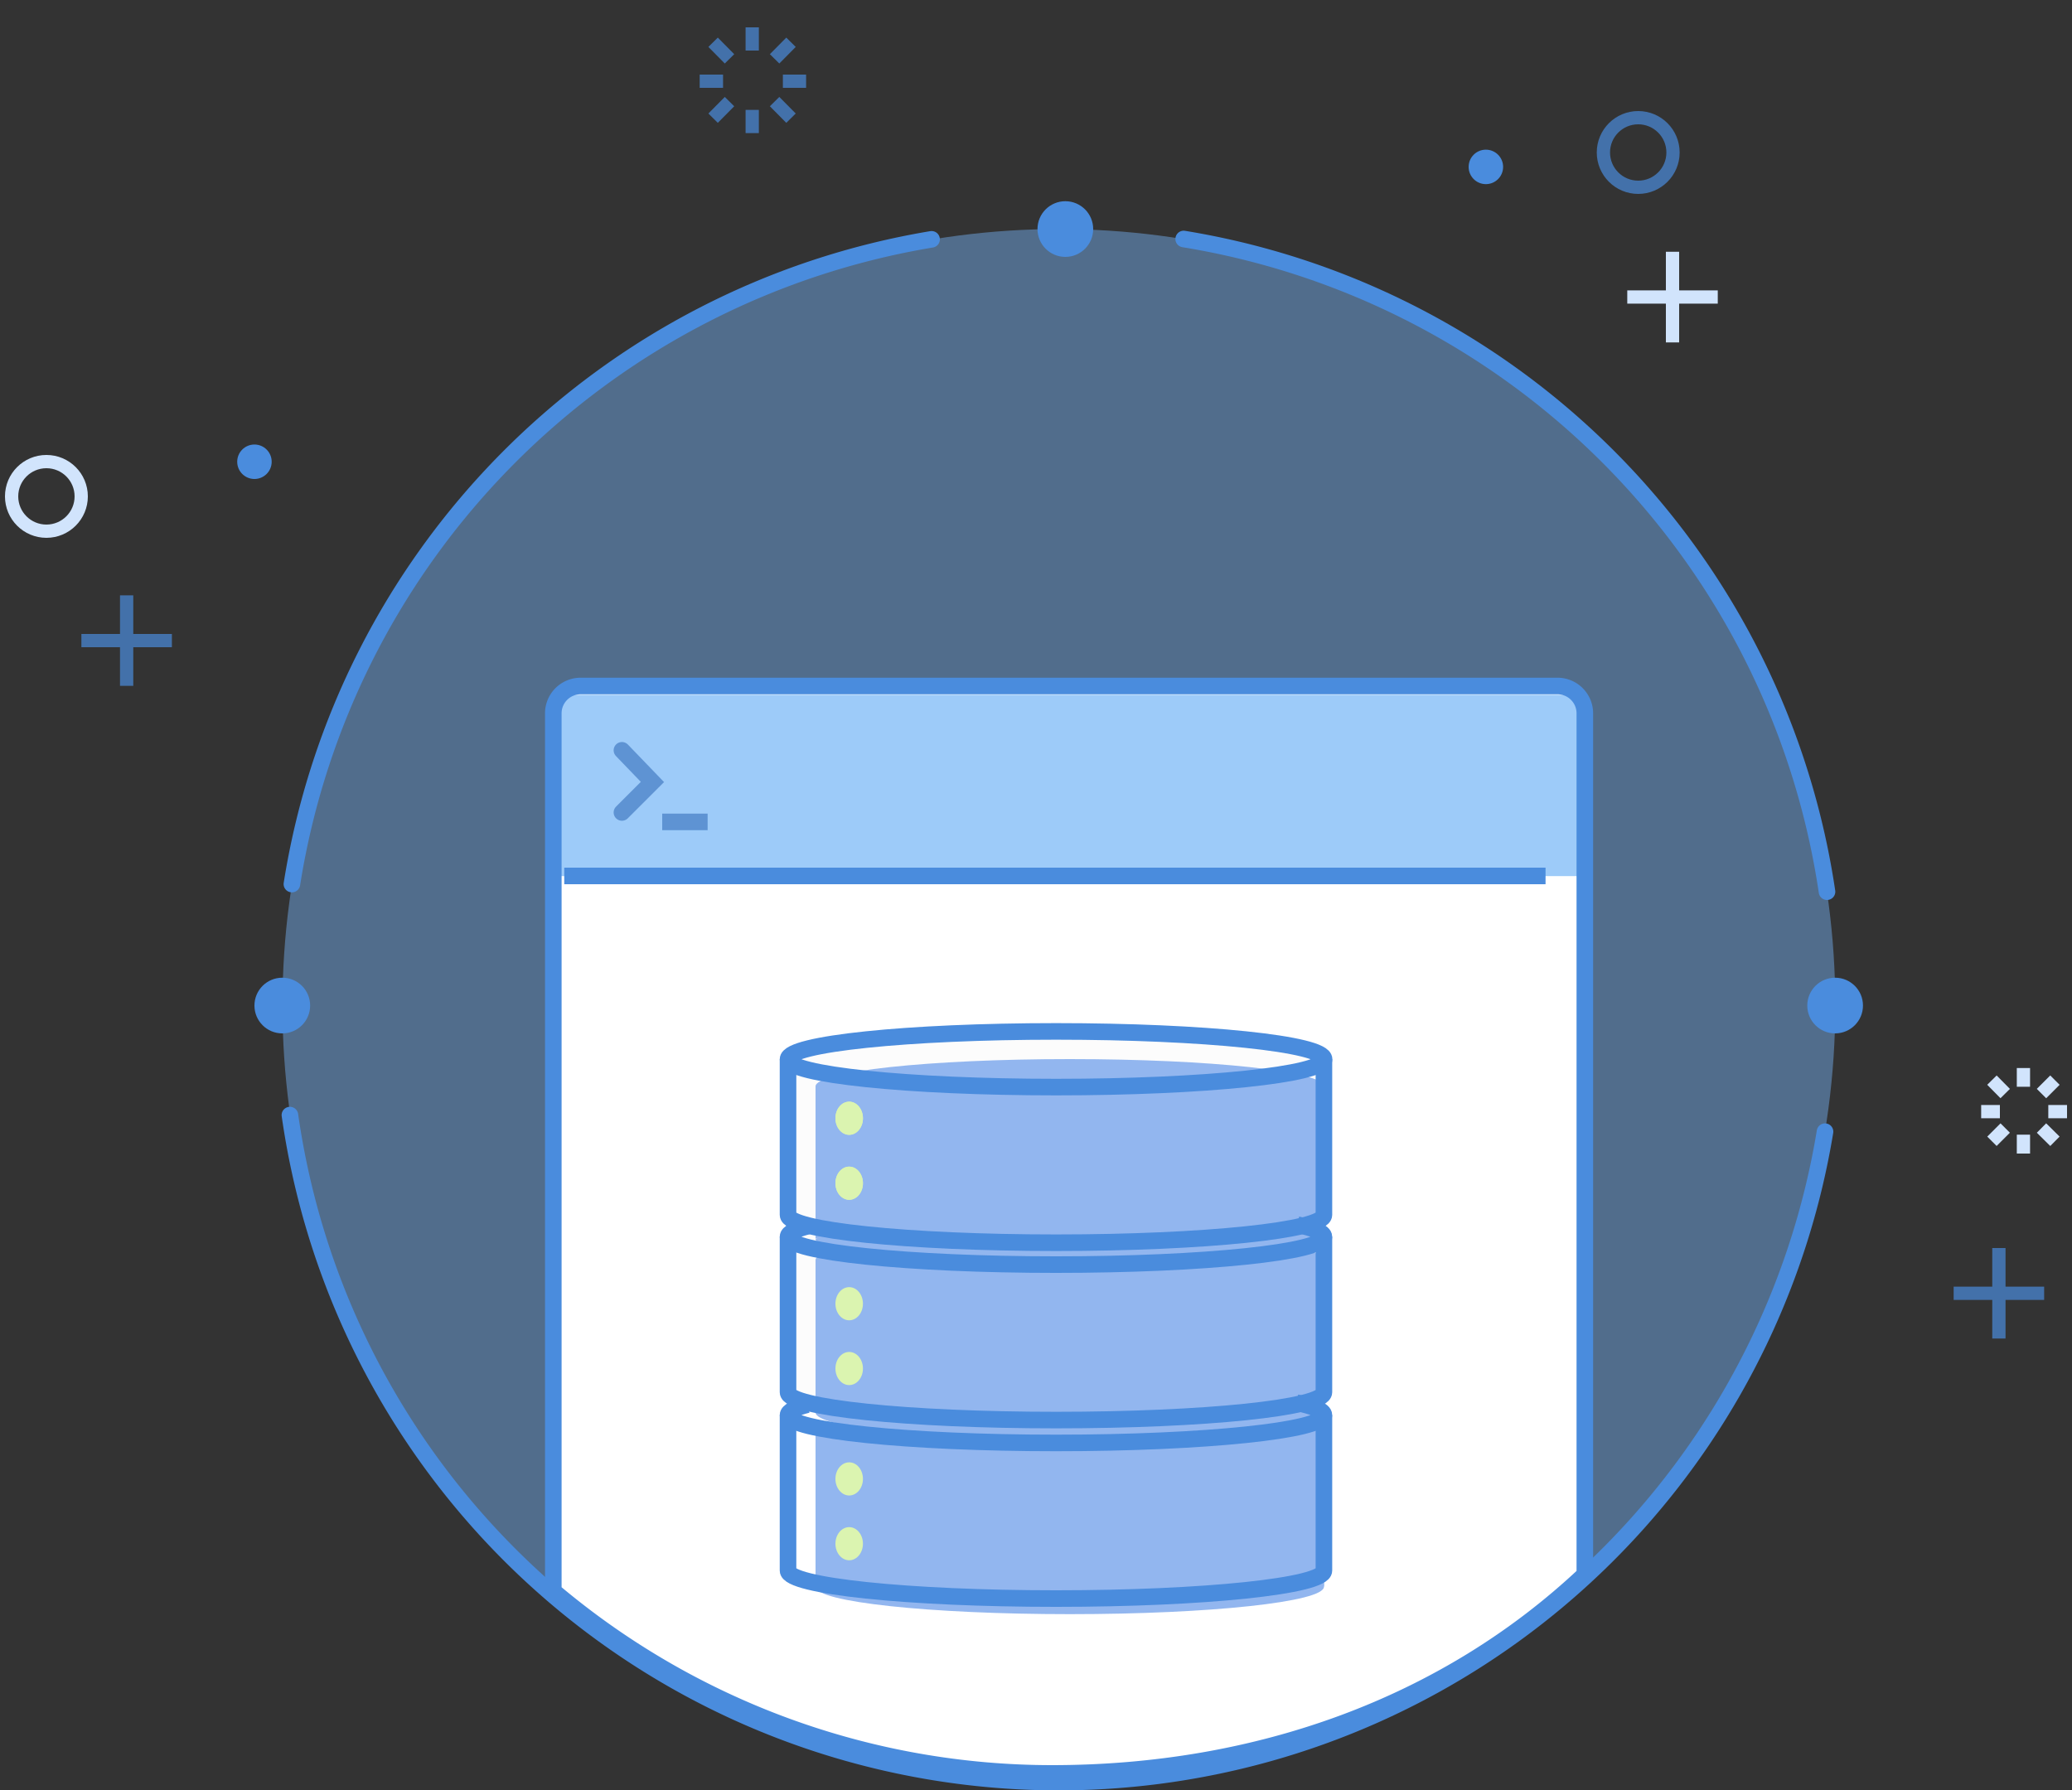 <svg xmlns="http://www.w3.org/2000/svg" viewBox="0 0 125 108"><rect x="0" y="0" width="125" height="108" fill="#333333" stroke="none"/><defs><style>.cls-1{fill:#71a8e6;opacity:.5}.cls-2{fill:#fff}.cls-3{fill:#93c6f9;opacity:.9}.cls-10,.cls-13,.cls-14,.cls-4,.cls-5,.cls-8,.cls-9{fill:none}.cls-10,.cls-14,.cls-4,.cls-8{stroke:#4a8cdd}.cls-10,.cls-4,.cls-5,.cls-8,.cls-9{stroke-linecap:round}.cls-4,.cls-5{strokeLinejoin:round}.cls-5{stroke:#5e93d3}.cls-6{fill:#4a8cdd}.cls-7{opacity:.7}.cls-10,.cls-14,.cls-8,.cls-9{stroke-miterlimit:10}.cls-8,.cls-9{stroke-width:.8px}.cls-9{stroke:#d1e4fc}.cls-11{fill:#fcfcfc}.cls-12{fill:#92b6ef}.cls-15{fill:#dbf4b0}</style></defs><g id="Language_Icons" data-name="Language Icons"><circle class="cls-1" cx="63.88" cy="60.66" r="46.84"/><path class="cls-2" d="M94 41.39H35A1.65 1.65.0 0 0 33.38 43v53a46.67 46.67.0 0 0 30.08 11C75.91 107 87 102.9 95.41 95L95.61 43A1.65 1.65.0 0 0 94 41.39z"/><path class="cls-3" d="M33.75 41.92h61.66v10.94H33.75z"/><path class="cls-4" d="M34.04 52.85H93.24z"/><path class="cls-4" d="M94 41.39H35A1.65 1.65.0 0 0 33.38 43v53a46.67 46.67.0 0 0 30.08 11c12.45.0 23.76-4.11 32.15-12V43A1.65 1.65.0 0 0 94 41.39z"/><path class="cls-5" d="M37.52 45.27 39.36 47.18 37.52 49.02"/><path class="cls-5" d="M39.95 49.59H42.69z"/><circle class="cls-6" cx="89.64" cy="10.07" r="1.04"/><circle class="cls-6" cx="15.35" cy="27.86" r="1.04"/><circle class="cls-6" cx="64.27" cy="13.82" r="1.68"/><circle class="cls-6" cx="17.03" cy="60.67" r="1.68"/><circle class="cls-6" cx="110.71" cy="60.67" r="1.68"/><g class="cls-7"><path class="cls-8" d="M4.91 38.65H10.37z"/><path class="cls-8" d="M7.64 41.38V35.92z"/><path class="cls-8" d="M117.86 78.03H123.32z"/><path class="cls-8" d="M120.59 80.76V75.3z"/><path class="cls-8" d="M45.38 1.65v1.4z"/><path class="cls-8" d="M45.38 6.63V8.03z"/><path class="cls-8" d="M48.63 4.9H47.23z"/><path class="cls-8" d="M43.62 4.9H42.21z"/><path class="cls-8" d="M47.72 2.55 46.73 3.55z"/><path class="cls-8" d="M47.72 7.13 46.73 6.13z"/><path class="cls-8" d="M43.02 2.55 44.01 3.55z"/><path class="cls-8" d="M43.02 7.13 44.01 6.13z"/><circle class="cls-8" cx="98.83" cy="9.2" r="2.1"/></g><path class="cls-9" d="M98.17 17.92H103.63z"/><path class="cls-9" d="M100.9 20.66V15.19z"/><path class="cls-9" d="M122.07 64.44V65.57z"/><path class="cls-9" d="M122.07 68.46V69.6z"/><path class="cls-9" d="M124.7 67.07H123.57z"/><path class="cls-9" d="M120.65 67.07H119.52z"/><path class="cls-9" d="M123.97 65.17 123.16 65.98z"/><path class="cls-9" d="M123.97 68.86 123.16 68.06z"/><path class="cls-9" d="M120.17 65.17 120.97 65.98z"/><path class="cls-9" d="M120.17 68.86 120.97 68.06z"/><circle class="cls-9" cx="2.8" cy="29.95" r="2.1"/><path class="cls-10" d="M17.61 53.34A46.87 46.87.0 0 1 56.2 14.44"/><path class="cls-10" d="M71.41 14.42A46.87 46.87.0 0 1 110.22 53.8"/><path class="cls-10" d="M110.1 68.28a46.85 46.85.0 0 1-92.61-1"/><path class="cls-11" d="M47.54 64.19H79.88V73.56H47.54"/><path class="cls-11" d="M47.54 73.58c0 .93 7.24 1.68 16.17 1.68s16.16-.75 16.16-1.68V64.19"/><ellipse class="cls-11" cx="63.71" cy="64.19" rx="16.17" ry="1.68"/><path class="cls-11" d="M47.54 74.6H79.88V83.97H47.54"/><path class="cls-11" d="M47.54 84c0 .93 7.24 1.68 16.17 1.68S79.87 84.92 79.87 84V74.6"/><ellipse class="cls-11" cx="63.71" cy="74.6" rx="16.17" ry="1.68"/><path class="cls-12" d="M49.2 65.56H79.88V74.72H49.2"/><path class="cls-12" d="M49.2 74.74c0 .91 6.87 1.64 15.34 1.64s15.33-.73 15.33-1.64V65.55"/><ellipse class="cls-12" cx="64.54" cy="65.55" rx="15.34" ry="1.65"/><path class="cls-12" d="M49.2 76.03H79.88V85.2H49.2"/><path class="cls-12" d="M49.2 85.22c0 .91 6.87 1.64 15.34 1.64s15.33-.73 15.33-1.64V76"/><ellipse class="cls-12" cx="64.54" cy="76.03" rx="15.34" ry="1.65"/><path class="cls-12" d="M49.2 86.56H79.88V95.72H49.2"/><path class="cls-12" d="M49.2 95.74c0 .91 6.87 1.65 15.34 1.65s15.33-.74 15.33-1.65V86.56"/><ellipse class="cls-12" cx="64.54" cy="86.56" rx="15.34" ry="1.65"/><path class="cls-13" d="M47.54 85.38H79.88v9.36H47.54"/><path class="cls-14" d="M47.54 85.38v9.38c0 .93 7.24 1.69 16.17 1.69s16.16-.76 16.16-1.69V85.38"/><path class="cls-14" d="M78.21 84.63c1.06.23 1.66.48 1.66.75.0.93-7.23 1.68-16.16 1.68s-16.17-.75-16.17-1.68c0-.22.42-.44 1.17-.63"/><path class="cls-13" d="M47.54 74.62H79.88v9.36H47.54"/><path class="cls-14" d="M47.54 74.62V84c0 .93 7.24 1.68 16.17 1.68S79.87 84.94 79.87 84V74.62"/><path class="cls-14" d="M78.27 73.89c1 .22 1.6.47 1.6.73.0.93-7.23 1.68-16.16 1.68s-16.17-.75-16.17-1.68c0-.23.43-.44 1.2-.64"/><path class="cls-13" d="M47.54 63.91H79.88V73.28H47.54"/><path class="cls-14" d="M79.87 63.91V73.3c0 .93-7.23 1.68-16.16 1.68s-16.17-.75-16.17-1.68V63.91"/><ellipse class="cls-14" cx="63.71" cy="63.91" rx="16.17" ry="1.68"/><ellipse class="cls-15" cx="51.23" cy="67.47" rx=".83" ry="1"/><ellipse class="cls-15" cx="51.23" cy="71.39" rx=".83" ry="1"/><ellipse class="cls-15" cx="51.23" cy="67.47" rx=".83" ry="1"/><ellipse class="cls-15" cx="51.23" cy="71.39" rx=".83" ry="1"/><ellipse class="cls-15" cx="51.23" cy="78.66" rx=".83" ry="1"/><ellipse class="cls-15" cx="51.23" cy="82.57" rx=".83" ry="1"/><ellipse class="cls-15" cx="51.23" cy="89.23" rx=".83" ry="1"/><ellipse class="cls-15" cx="51.23" cy="93.14" rx=".83" ry="1"/></g></svg>